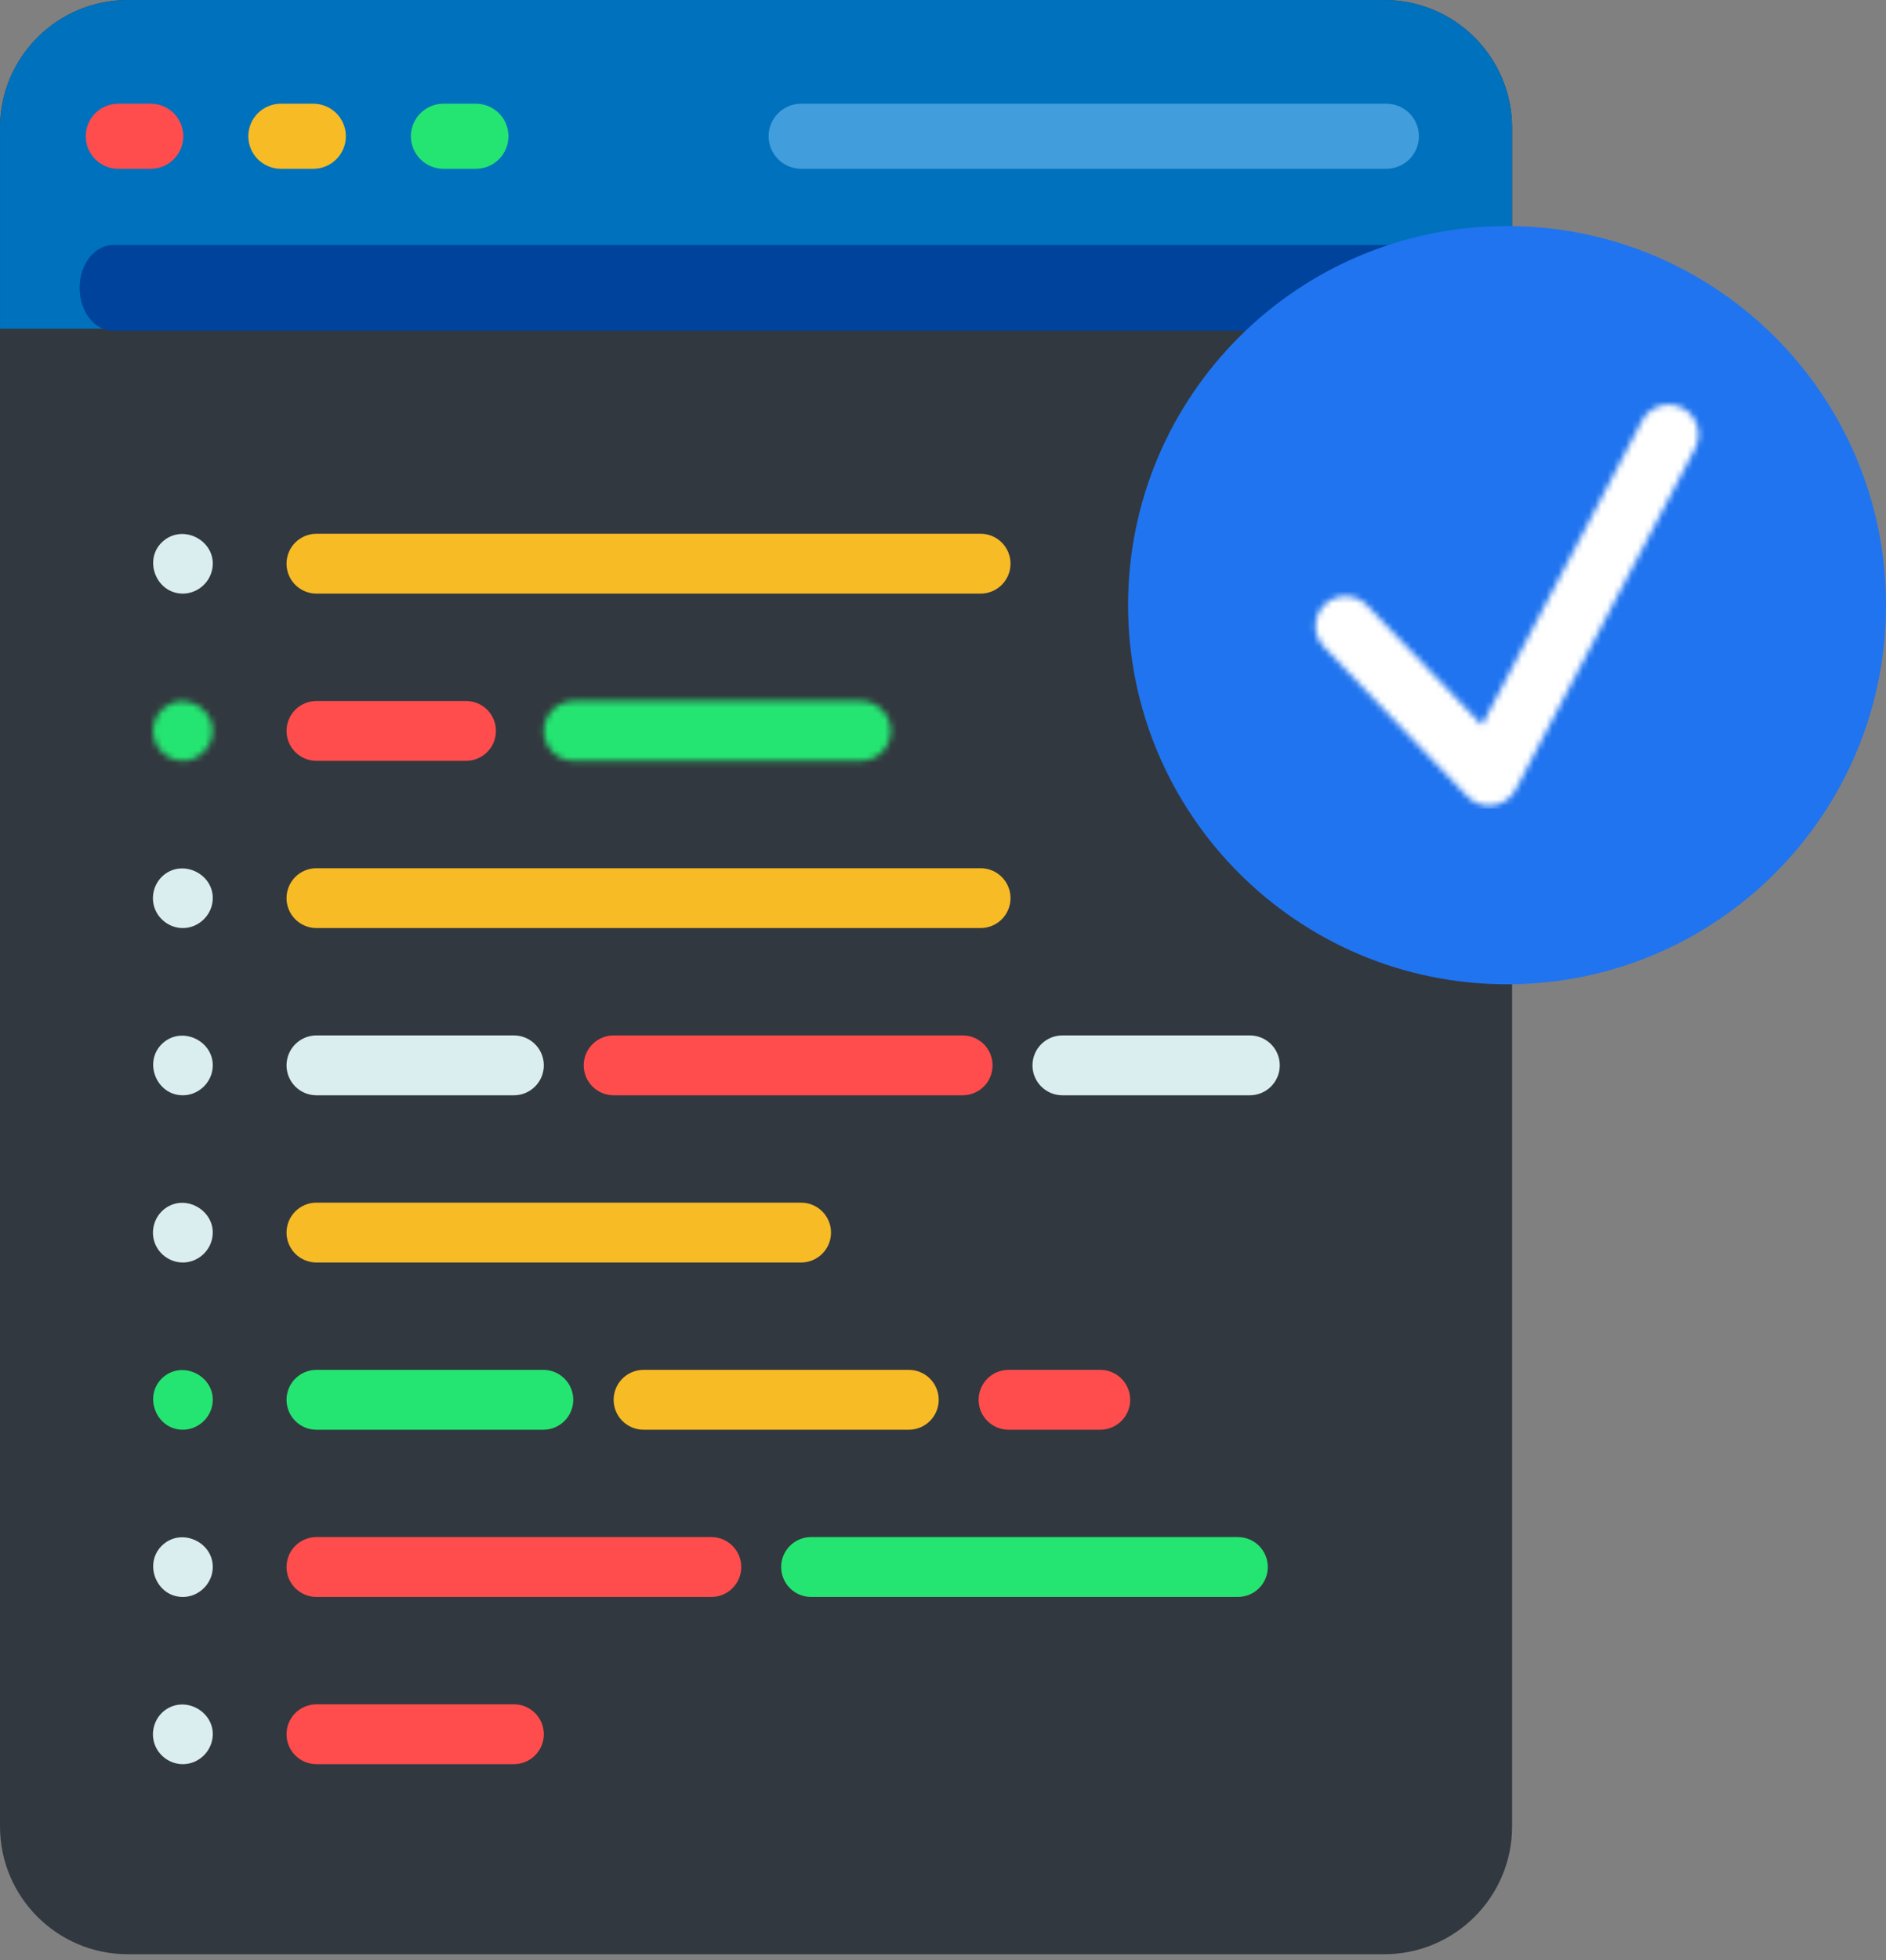 <svg width="308" height="320" viewBox="0 0 308 320" fill="none" xmlns="http://www.w3.org/2000/svg">
<rect x="0" y="0" width="308" height="320" fill="#808080" stroke="none"/>
<path d="M246.938 20.88V298.132C246.938 309.659 237.586 319.011 226.052 319.011H20.878C9.344 319.011 0 309.659 0 298.132V20.88C0 9.346 9.345 0.001 20.878 0.001H226.052C237.586 0.001 246.938 9.347 246.938 20.88Z" fill="#32383F"/>
<path d="M246.938 20.878V53.663H0.001V20.878C0.001 9.345 9.345 0 20.88 0H226.052C237.586 0 246.938 9.345 246.938 20.878Z" fill="#0071BC"/>
<path d="M18.475 40H226.525C229.549 40 232 43.134 232 47C232 50.866 229.549 54 226.525 54H18.475C15.451 54 13 50.866 13 47C13 43.134 15.451 40 18.475 40Z" fill="#00439D"/>
<path d="M246.112 160.675C280.292 160.675 308 132.967 308 98.787C308 64.607 280.292 36.899 246.112 36.899C211.932 36.899 184.224 64.607 184.224 98.787C184.224 132.967 211.932 160.675 246.112 160.675Z" fill="#2074EF"/>
<path d="M160.142 96.903H51.679C51.037 96.903 50.401 96.776 49.809 96.531C49.216 96.285 48.677 95.925 48.223 95.472C47.77 95.018 47.41 94.479 47.164 93.886C46.919 93.294 46.792 92.658 46.792 92.017C46.792 91.375 46.919 90.74 47.164 90.147C47.41 89.554 47.77 89.015 48.223 88.561C48.677 88.108 49.216 87.748 49.809 87.502C50.401 87.257 51.037 87.13 51.679 87.13H160.141C161.437 87.13 162.68 87.645 163.596 88.561C164.512 89.478 165.027 90.72 165.027 92.016C165.028 93.312 164.513 94.555 163.597 95.471C162.68 96.388 161.438 96.903 160.142 96.903Z" fill="#F7BB26"/>
<path d="M29.859 96.9C25.383 96.9 23.265 91.085 26.757 88.241C30.211 85.428 35.554 88.54 34.648 92.971C34.187 95.227 32.165 96.9 29.859 96.9Z" fill="#DAEEEF"/>
<path d="M160.142 151.497H51.679C51.037 151.497 50.401 151.371 49.809 151.125C49.216 150.88 48.677 150.52 48.223 150.066C47.77 149.612 47.41 149.074 47.164 148.481C46.919 147.888 46.792 147.253 46.792 146.611C46.792 145.969 46.919 145.334 47.164 144.741C47.41 144.148 47.77 143.61 48.223 143.156C48.677 142.702 49.216 142.342 49.809 142.097C50.401 141.851 51.037 141.725 51.679 141.725H160.141C161.437 141.725 162.68 142.239 163.596 143.156C164.512 144.072 165.027 145.315 165.027 146.611C165.028 147.907 164.513 149.149 163.597 150.066C162.68 150.982 161.438 151.497 160.142 151.497Z" fill="#F7BB26"/>
<path d="M29.859 151.498C27.815 151.498 25.951 150.177 25.258 148.255C24.576 146.364 25.157 144.179 26.695 142.882C29.969 140.12 35.15 142.808 34.721 147.089C34.474 149.553 32.335 151.498 29.859 151.498ZM204.112 178.794H173.498C172.856 178.794 172.221 178.668 171.628 178.423C171.035 178.177 170.496 177.817 170.043 177.363C169.589 176.91 169.229 176.371 168.983 175.778C168.738 175.185 168.611 174.55 168.612 173.908C168.611 173.267 168.738 172.631 168.983 172.038C169.229 171.445 169.589 170.907 170.043 170.453C170.496 169.999 171.035 169.639 171.628 169.394C172.221 169.148 172.856 169.022 173.498 169.022H204.112C204.754 169.022 205.389 169.148 205.982 169.394C206.575 169.639 207.114 169.999 207.567 170.453C208.021 170.907 208.381 171.445 208.626 172.038C208.872 172.631 208.998 173.267 208.998 173.908C208.998 175.204 208.483 176.447 207.567 177.363C206.651 178.279 205.408 178.794 204.112 178.794Z" fill="#DAEEEF"/>
<path d="M157.209 178.794H100.212C99.57 178.794 98.935 178.668 98.342 178.423C97.749 178.177 97.21 177.817 96.757 177.363C96.303 176.91 95.943 176.371 95.697 175.778C95.452 175.185 95.326 174.55 95.326 173.908C95.326 173.267 95.452 172.631 95.697 172.038C95.943 171.445 96.303 170.907 96.757 170.453C97.21 169.999 97.749 169.639 98.342 169.394C98.935 169.148 99.57 169.022 100.212 169.022H157.209C158.505 169.022 159.748 169.537 160.664 170.453C161.581 171.37 162.096 172.612 162.096 173.908C162.096 175.204 161.581 176.447 160.664 177.363C159.748 178.28 158.505 178.794 157.209 178.794Z" fill="#FF4D4D"/>
<path d="M83.924 178.794H51.678C51.037 178.794 50.401 178.668 49.809 178.423C49.216 178.177 48.677 177.817 48.223 177.363C47.77 176.91 47.41 176.371 47.164 175.778C46.919 175.185 46.792 174.55 46.792 173.908C46.792 173.267 46.919 172.631 47.164 172.038C47.41 171.445 47.77 170.907 48.223 170.453C48.677 169.999 49.216 169.639 49.809 169.394C50.401 169.148 51.037 169.022 51.678 169.022H83.924C84.566 169.022 85.201 169.148 85.794 169.394C86.387 169.639 86.926 169.999 87.379 170.453C87.833 170.907 88.193 171.445 88.439 172.038C88.684 172.631 88.81 173.267 88.81 173.908C88.81 174.55 88.684 175.185 88.439 175.778C88.193 176.371 87.833 176.91 87.379 177.363C86.926 177.817 86.387 178.177 85.794 178.423C85.201 178.668 84.566 178.794 83.924 178.794ZM29.859 178.794C25.454 178.794 23.321 173.162 26.624 170.248C29.914 167.344 35.266 170.14 34.707 174.513C34.398 176.922 32.295 178.794 29.859 178.794Z" fill="#DAEEEF"/>
<path d="M130.827 206.092H51.679C51.037 206.092 50.401 205.965 49.809 205.72C49.216 205.474 48.677 205.114 48.223 204.661C47.77 204.207 47.41 203.668 47.164 203.075C46.919 202.483 46.792 201.847 46.792 201.205C46.792 200.564 46.919 199.928 47.164 199.336C47.41 198.743 47.77 198.204 48.223 197.75C48.677 197.297 49.216 196.937 49.809 196.691C50.401 196.446 51.037 196.319 51.679 196.319H130.826C131.468 196.319 132.103 196.446 132.696 196.691C133.289 196.937 133.828 197.297 134.281 197.75C134.735 198.204 135.095 198.743 135.341 199.336C135.586 199.928 135.712 200.564 135.712 201.205C135.712 201.847 135.586 202.482 135.341 203.075C135.095 203.668 134.735 204.207 134.282 204.66C133.828 205.114 133.289 205.474 132.697 205.72C132.104 205.965 131.469 206.092 130.827 206.092Z" fill="#F7BB26"/>
<path d="M29.859 206.09C27.903 206.09 26.094 204.879 25.345 203.074C24.498 201.035 25.163 198.607 26.938 197.289C30.492 194.65 35.639 197.951 34.614 202.308C34.102 204.493 32.11 206.09 29.859 206.09Z" fill="#DAEEEF"/>
<path d="M179.684 233.389H164.703C164.061 233.389 163.425 233.263 162.833 233.017C162.24 232.772 161.701 232.412 161.247 231.958C160.794 231.504 160.434 230.966 160.188 230.373C159.943 229.78 159.816 229.144 159.816 228.503C159.816 227.861 159.943 227.226 160.188 226.633C160.434 226.04 160.794 225.501 161.247 225.048C161.701 224.594 162.24 224.234 162.833 223.988C163.425 223.743 164.061 223.617 164.703 223.617H179.684C180.979 223.617 182.222 224.131 183.139 225.048C184.055 225.964 184.57 227.207 184.57 228.503C184.57 229.799 184.055 231.041 183.139 231.958C182.222 232.874 180.979 233.389 179.684 233.389Z" fill="#FF4D4D"/>
<path d="M148.415 233.389H105.097C104.456 233.389 103.82 233.263 103.227 233.017C102.635 232.772 102.096 232.412 101.642 231.958C101.188 231.504 100.828 230.966 100.583 230.373C100.337 229.78 100.211 229.144 100.211 228.503C100.211 227.861 100.337 227.226 100.583 226.633C100.828 226.04 101.188 225.501 101.642 225.048C102.096 224.594 102.635 224.234 103.227 223.988C103.82 223.743 104.456 223.617 105.097 223.617H148.415C149.711 223.617 150.954 224.131 151.87 225.048C152.787 225.964 153.302 227.207 153.302 228.503C153.302 229.799 152.787 231.041 151.87 231.958C150.954 232.874 149.711 233.389 148.415 233.389Z" fill="#F7BB26"/>
<path d="M88.809 233.389H51.678C51.037 233.389 50.401 233.263 49.808 233.017C49.216 232.772 48.677 232.412 48.223 231.958C47.769 231.504 47.41 230.966 47.164 230.373C46.919 229.78 46.792 229.144 46.792 228.503C46.792 227.861 46.919 227.226 47.164 226.633C47.41 226.04 47.769 225.501 48.223 225.048C48.677 224.594 49.216 224.234 49.808 223.988C50.401 223.743 51.037 223.617 51.678 223.617H88.809C90.092 223.637 91.315 224.161 92.214 225.075C93.114 225.989 93.618 227.22 93.618 228.503C93.618 229.785 93.114 231.016 92.214 231.931C91.315 232.845 90.092 233.368 88.809 233.389ZM29.859 233.386C25.46 233.386 23.321 227.773 26.611 224.85C29.901 221.928 35.265 224.734 34.706 229.108C34.398 231.518 32.295 233.386 29.859 233.386ZM202.158 260.686H132.457C129.758 260.686 127.571 258.498 127.571 255.799C127.571 253.101 129.758 250.913 132.457 250.913H202.158C203.454 250.913 204.697 251.428 205.613 252.344C206.529 253.261 207.044 254.504 207.044 255.799C207.044 257.095 206.529 258.338 205.613 259.254C204.697 260.171 203.454 260.686 202.158 260.686Z" fill="#25E572"/>
<path d="M116.169 260.686H51.679C48.98 260.686 46.792 258.498 46.792 255.799C46.792 253.101 48.98 250.913 51.679 250.913H116.169C118.868 250.913 121.055 253.101 121.055 255.799C121.055 258.498 118.868 260.686 116.169 260.686Z" fill="#FF4D4D"/>
<path d="M29.859 260.689C25.495 260.689 23.336 255.121 26.575 252.18C29.798 249.253 35.164 251.911 34.721 256.278C34.471 258.738 32.337 260.689 29.859 260.689Z" fill="#DAEEEF"/>
<path d="M83.924 287.983H51.679C48.98 287.983 46.792 285.795 46.792 283.097C46.792 280.398 48.98 278.211 51.679 278.211H83.924C86.623 278.211 88.81 280.398 88.81 283.097C88.81 285.795 86.623 287.983 83.924 287.983Z" fill="#FF4D4D"/>
<path d="M29.859 287.985C27.818 287.985 25.945 286.663 25.258 284.742C24.532 282.715 25.257 280.366 27.019 279.12C30.526 276.641 35.524 279.772 34.648 284.049C34.186 286.304 32.166 287.985 29.859 287.985Z" fill="#DAEEEF"/>
<path d="M76.107 124.2H51.679C51.037 124.2 50.401 124.074 49.809 123.828C49.216 123.583 48.677 123.223 48.223 122.769C47.77 122.315 47.41 121.777 47.164 121.184C46.919 120.591 46.792 119.956 46.792 119.314C46.792 118.672 46.919 118.037 47.164 117.444C47.41 116.851 47.77 116.312 48.223 115.859C48.677 115.405 49.216 115.045 49.809 114.8C50.401 114.554 51.037 114.428 51.679 114.428H76.107C76.748 114.428 77.384 114.554 77.977 114.8C78.569 115.045 79.108 115.405 79.562 115.859C80.016 116.312 80.375 116.851 80.621 117.444C80.866 118.037 80.993 118.672 80.993 119.314C80.993 119.956 80.866 120.591 80.621 121.184C80.375 121.777 80.016 122.315 79.562 122.769C79.108 123.223 78.569 123.583 77.977 123.828C77.384 124.074 76.748 124.2 76.107 124.2Z" fill="#FF4D4D"/>
<mask id="mask0_56_167" style="mask-type:alpha" maskUnits="userSpaceOnUse" x="24" y="66" width="254" height="66">
<path d="M140.599 124.2H93.697C93.055 124.2 92.419 124.074 91.827 123.828C91.234 123.583 90.695 123.223 90.241 122.769C89.788 122.315 89.428 121.777 89.182 121.184C88.937 120.591 88.81 119.955 88.81 119.314C88.81 118.672 88.937 118.037 89.182 117.444C89.428 116.851 89.788 116.312 90.241 115.859C90.695 115.405 91.234 115.045 91.827 114.799C92.419 114.554 93.055 114.428 93.697 114.428H140.599C141.24 114.428 141.876 114.554 142.469 114.799C143.061 115.045 143.6 115.405 144.054 115.859C144.508 116.312 144.867 116.851 145.113 117.444C145.358 118.037 145.485 118.672 145.485 119.314C145.485 120.61 144.97 121.852 144.053 122.769C143.137 123.685 141.894 124.2 140.599 124.2ZM29.86 124.202C27.854 124.202 26.024 122.931 25.302 121.068C24.533 119.085 25.174 116.77 26.851 115.463C30.324 112.758 35.542 115.904 34.648 120.268C34.186 122.521 32.166 124.202 29.86 124.202ZM243.181 131.52C242.523 131.52 241.871 131.387 241.266 131.129C240.66 130.871 240.113 130.493 239.657 130.018L216.206 105.59C215.76 105.128 215.409 104.582 215.174 103.984C214.94 103.385 214.825 102.747 214.837 102.104C214.85 101.462 214.989 100.828 215.246 100.239C215.504 99.651 215.875 99.119 216.339 98.674C216.802 98.229 217.349 97.879 217.948 97.646C218.547 97.413 219.185 97.3 219.828 97.314C220.47 97.328 221.104 97.468 221.692 97.727C222.28 97.986 222.811 98.359 223.255 98.824L242.014 118.364L268.172 68.663C268.471 68.096 268.878 67.592 269.372 67.182C269.865 66.772 270.435 66.463 271.047 66.272C271.66 66.082 272.305 66.015 272.943 66.073C273.582 66.132 274.204 66.317 274.771 66.615C275.339 66.914 275.843 67.322 276.253 67.815C276.663 68.309 276.972 68.878 277.162 69.491C277.352 70.104 277.42 70.748 277.361 71.387C277.302 72.026 277.118 72.647 276.819 73.215L247.505 128.912C247.091 129.699 246.469 130.358 245.707 130.818C244.944 131.278 244.071 131.521 243.181 131.52Z" fill="#25E572"/>
</mask>
<g mask="url(#mask0_56_167)">
<rect x="209" y="61" width="76" height="71" fill="white"/>
<rect x="14" y="107" width="144" height="25" fill="#25E572"/>
</g>
<path d="M24.621 27.552H19.31C17.902 27.552 16.551 26.992 15.555 25.996C14.559 25 14 23.65 14 22.241C14 20.833 14.559 19.482 15.555 18.486C16.551 17.491 17.902 16.931 19.31 16.931H24.621C26.029 16.931 27.38 17.491 28.376 18.486C29.372 19.482 29.931 20.833 29.931 22.241C29.931 23.65 29.372 25 28.376 25.996C27.38 26.992 26.029 27.552 24.621 27.552Z" fill="#FF4D4D"/>
<path d="M51.172 27.552H45.862C44.454 27.552 43.103 26.992 42.107 25.996C41.111 25 40.552 23.65 40.552 22.241C40.552 20.833 41.111 19.482 42.107 18.486C43.103 17.491 44.454 16.931 45.862 16.931H51.172C52.581 16.931 53.931 17.491 54.927 18.486C55.923 19.482 56.483 20.833 56.483 22.241C56.483 23.65 55.923 25 54.927 25.996C53.931 26.992 52.581 27.552 51.172 27.552Z" fill="#F7BB26"/>
<path d="M77.724 27.552H72.414C71.005 27.552 69.655 26.992 68.659 25.996C67.663 25 67.103 23.65 67.103 22.241C67.103 20.833 67.663 19.482 68.659 18.486C69.655 17.491 71.005 16.931 72.414 16.931H77.724C79.133 16.931 80.483 17.491 81.479 18.486C82.475 19.482 83.034 20.833 83.034 22.241C83.034 23.65 82.475 25 81.479 25.996C80.483 26.992 79.133 27.552 77.724 27.552Z" fill="#25E572"/>
<path d="M226.414 27.552H130.827C129.419 27.552 128.068 26.992 127.072 25.996C126.077 25 125.517 23.65 125.517 22.241C125.517 20.833 126.077 19.482 127.072 18.486C128.068 17.491 129.419 16.931 130.827 16.931H226.414C227.822 16.931 229.173 17.491 230.169 18.486C231.164 19.482 231.724 20.833 231.724 22.241C231.724 23.65 231.164 25 230.169 25.996C229.173 26.992 227.822 27.552 226.414 27.552Z" fill="#419DDB"/>
</svg>
